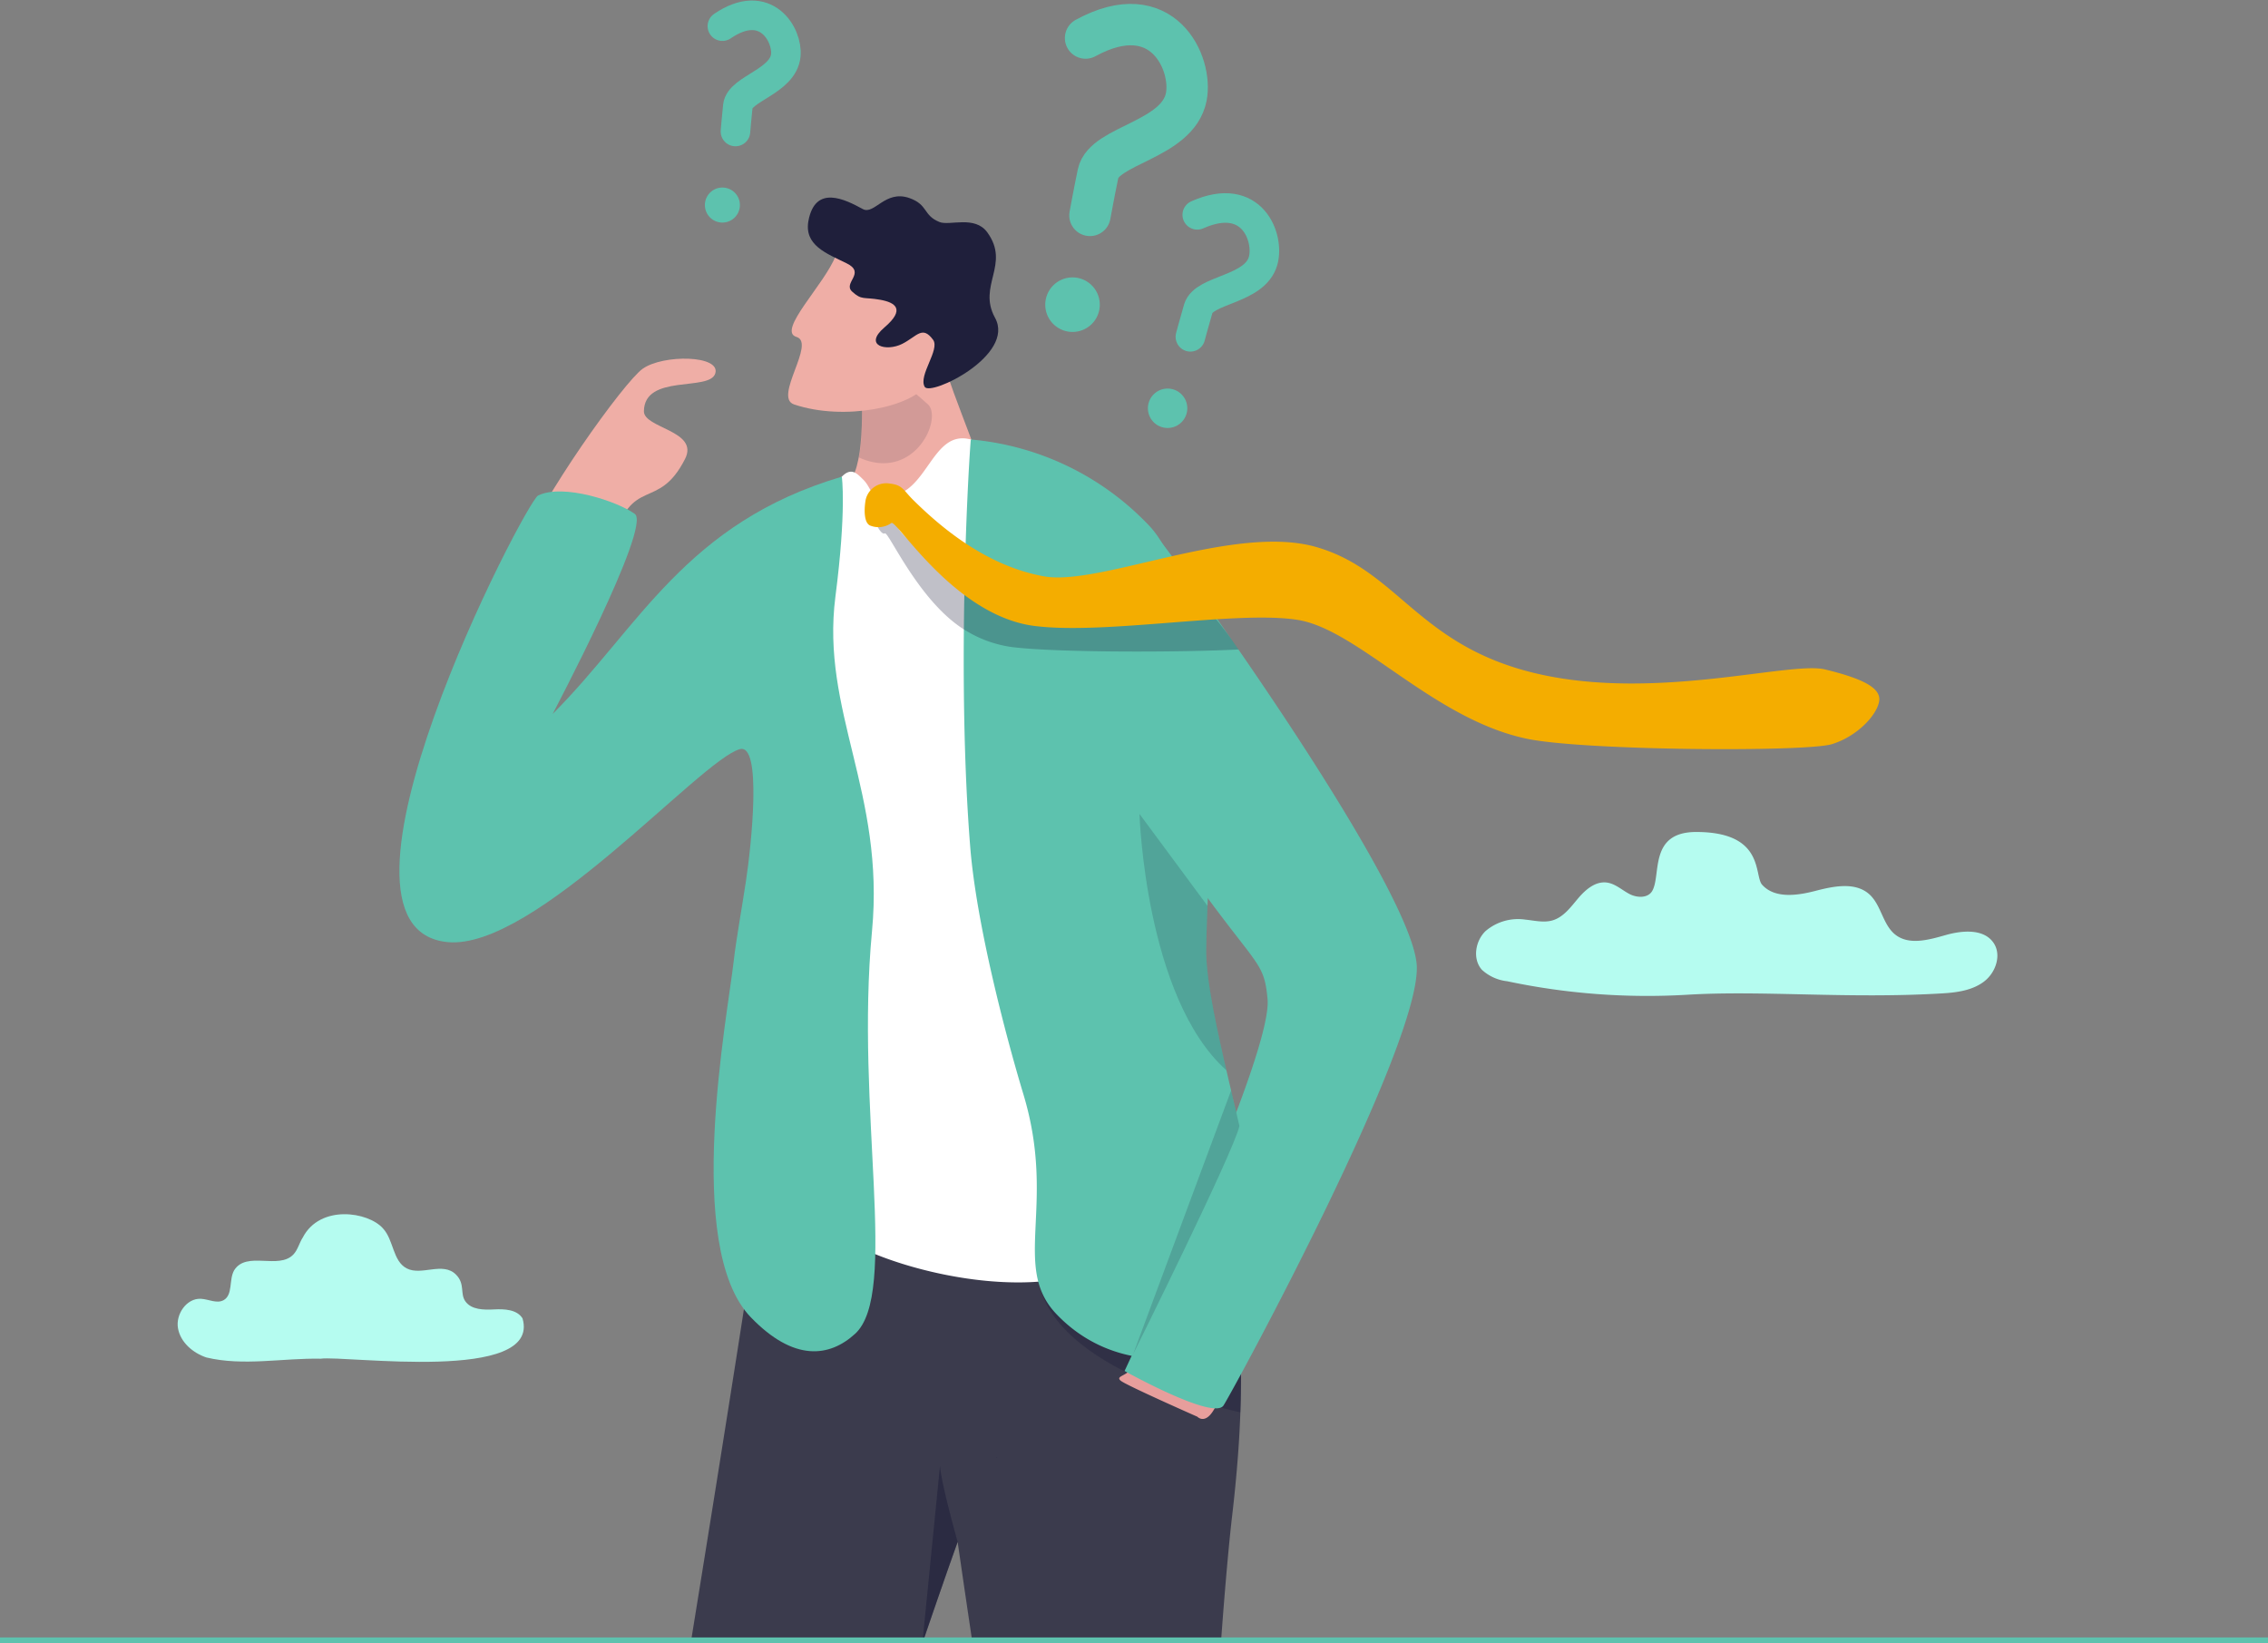 <svg xmlns="http://www.w3.org/2000/svg" width="383.532" height="277.89" viewBox="0 0 383.532 277.89">
  <rect x="0" y="0" width="383.532" height="277.89" fill="#808080" stroke="none"/>
  <g id="Grupo_23421" data-name="Grupo 23421" transform="translate(-727.91 -1293.271)">
    <g id="Grupo_23420" data-name="Grupo 23420" transform="translate(757.951 1295.858)">
      <path id="Trazado_4872" data-name="Trazado 4872" d="M571.765,1541.776c-6.4-.127-13.065,1.292-19.329-.212-2.285-.77-4.381-2.573-4.791-4.948s1.463-5.092,3.871-4.973c1.313.065,2.708.873,3.853.227,1.6-.906.858-3.454,1.778-5.052,2.1-3.34,7.527-.028,10.03-2.684.746-.8.978-1.946,1.576-2.861,2.916-5.6,11.066-4.371,13.563-1.526,1.818,1.954,1.636,5.523,4.005,6.752,2.5,1.307,6.1-1.186,8.328,1.045,1.589,1.589.654,3.221,1.6,4.537,1.029,1.431,3.11,1.45,4.871,1.358s3.865.018,4.79,1.518C609.116,1545.948,575.965,1541.188,571.765,1541.776Z" transform="translate(-547.589 -1314.606)" fill="#b5fcf0"/>
      <g id="Grupo_23416" data-name="Grupo 23416" transform="translate(37.501 30.604)">
        <path id="Trazado_4873" data-name="Trazado 4873" d="M934.48,580.81c3.578-9.477,17.758-29.241,20.914-31.483,3.464-2.46,13.241-2.322,12.28.79s-11.984.006-12.067,6.387c-.038,2.892,9.39,3.281,6.958,8.07-4.6,9.065-9.074,2.534-12.281,14.313-2.561,9.406-8.3,8.63-8.3,8.63Z" transform="translate(-914.26 -520.16)" fill="#efaea6"/>
        <path id="Trazado_4874" data-name="Trazado 4874" d="M1300.566,505.175l14.856-4.152c.138-6.779-7.111-21.016-8.185-27.087-1.178-6.661-9.4-12.8-9.4-12.8l-4.991,13.974.316,1.173s1.141,11.686-.92,17.013c-1.178,3.047-.471,7.552-3.716,12.217C1286.1,509.008,1300.566,505.175,1300.566,505.175Z" transform="translate(-1215.254 -446.584)" fill="#efaea6"/>
        <path id="Trazado_4875" data-name="Trazado 4875" d="M1319.958,566.07s.611,7.52-.339,11.949c9.227,4.21,14.125-6.267,11.8-8.869a67.5,67.5,0,0,0-6.765-5.424Z" transform="translate(-1241.94 -533.865)" fill="#1f1f3b" opacity="0.14"/>
        <g id="Grupo_23414" data-name="Grupo 23414" transform="translate(65.739)">
          <path id="Trazado_4876" data-name="Trazado 4876" d="M1247.628,430.919c-1.861,4.843-10,12.734-6.643,13.731s-3.942,10.228-.408,11.417c8.562,2.881,20.1.395,22.438-3.445s5.134-15.687,5.134-15.687Z" transform="translate(-1239.584 -420.871)" fill="#efaea6"/>
          <path id="Trazado_4877" data-name="Trazado 4877" d="M1274.146,381.069c-2.819-.5-3.091.121-4.732-1.377s2.43-3.142-.96-4.8-7.237-3.052-6.42-7.243c1.183-6.065,6.141-3.574,9.172-1.922,1.95,1.064,3.783-3.3,7.88-1.859,3.214,1.131,2.278,2.92,5.1,4.056,1.705.686,5.972-1.175,8.091,1.758,3.931,5.441-1.706,8.983,1.295,14.431,3.5,6.354-10.937,13.335-11.891,11.68-1.115-1.931,2.633-6.3,1.419-7.955-1.832-2.494-2.711-.575-5.227.693-2.687,1.353-6.612.305-3-2.781S1276.7,381.52,1274.146,381.069Z" transform="translate(-1258.59 -363.571)" fill="#1f1f3b"/>
        </g>
        <path id="Trazado_4878" data-name="Trazado 4878" d="M1222.021,1441.409c-.232,2.983-.54,6.228-.958,9.782-.5,4.272-1.185,11.794-1.854,20.982H1177.1c-.718-4.809-1.528-10.294-2.447-16.662l0,.008a.068.068,0,0,0-.005.015c0,.005,0,.011-.008.02a.107.107,0,0,1-.01.028c-.015.045-.038.109-.068.193l-.062.176c-.021.059-.045.123-.069.194-.347.966-1.072,3-2.064,5.846-.033.1-.069.2-.1.3s-.078.224-.117.338c-.077.221-.155.443-.234.667-.031.089-.063.178-.094.268l-.089.255c-.443,1.284-.927,2.691-1.446,4.209-.446,1.306-.919,2.692-1.409,4.147h-39.29c5.431-33.487,11.524-71.95,13.623-87.419,0,0,75.913-16.552,78.241,9.379a92.228,92.228,0,0,1,.367,9.663c-.059,4.027.163,7.757.382,11.85A181.092,181.092,0,0,1,1222.021,1441.409Z" transform="translate(-1080.253 -1227.975)" fill="#3b3b4d"/>
        <path id="Trazado_4879" data-name="Trazado 4879" d="M1475.223,1792.584a.336.336,0,0,0-.011.041,2.074,2.074,0,0,1-.211-.142A1.813,1.813,0,0,1,1475.223,1792.584Z" transform="translate(-1374.14 -1579.302)" fill="#1f1f3b" opacity="0.46"/>
        <path id="Trazado_4880" data-name="Trazado 4880" d="M1397.908,1814.95l0,.008a.078.078,0,0,0,0,.015l-.008.02a.116.116,0,0,1-.01.028c-.015.044-.038.109-.068.193-.018.051-.04.11-.063.176s-.044.124-.069.194c-.361,1.019-1.128,3.187-2.065,5.846-.033.1-.069.2-.1.3s-.078.224-.117.338q-.116.331-.234.667l-.094.268c-.03.084-.059.17-.089.255-.932,2.661-1.961,5.624-2.9,8.356h-.1l2.942-29.6S1394.82,1803.812,1397.908,1814.95Z" transform="translate(-1303.509 -1587.414)" fill="#1f1f3b" opacity="0.54"/>
        <path id="Trazado_4881" data-name="Trazado 4881" d="M1559.145,1622.046c-.629-.14-29.89-6.377-33.846-21.028,0,0,25.437,2.185,33.575,3.056C1559.229,1610.759,1559.4,1618.262,1559.145,1622.046Z" transform="translate(-1416.934 -1416.402)" fill="#1f1f3b" opacity="0.35"/>
        <path id="Trazado_4882" data-name="Trazado 4882" d="M1240.416,638.109c-6.576-1.784-7.218,9.081-13.848,9.606-3.5.277-2.726-1.248-4.38-2.861-1.018-.993-1.972-2.107-3.581-.456-32.72,33.574,1.351,118.223-2.814,124.131-3.406,4.832,24.284,15.375,41.675,11.134,23.85-5.817,22.4-31.718,21.71-36.665s-16.055-89.031-16.055-89.031A130.444,130.444,0,0,1,1240.416,638.109Z" transform="translate(-1143.792 -596.982)" fill="#fff"/>
        <path id="Trazado_4883" data-name="Trazado 4883" d="M838.762,687.69c2.865,2.1-13.907,33.833-13.907,33.833,14.611-14.611,22.426-32.3,48.909-40.132,0,0,.813,5.62-1.083,20.272-2.5,19.365,8.4,33.142,6.187,56.574-2.859,30.307,4.6,61.258-2.859,68.091-4.347,3.981-10.375,4.746-17.653-2.81-11.45-11.891-3.924-50.908-2.88-60.173.406-3.608,1.3-8.468,2.067-13.506.948-6.264,2.747-23.38-1.017-22.375-6.616,1.768-34.692,34.034-49.419,32.63-24.286-2.315,13.172-74.481,15.3-75.521C826.661,682.5,835.9,685.6,838.762,687.69Z" transform="translate(-798.948 -633.975)" fill="#5dc2ae"/>
        <path id="Trazado_4884" data-name="Trazado 4884" d="M1616.753,1692.855c-.635,1.185-2.6,1.185-1.617,1.984s12.94,6.074,12.94,6.074,1.155,1.254,2.557-.811a8.109,8.109,0,0,0,1.4-4.137Z" transform="translate(-1493.139 -1494.538)" fill="#e79e9c"/>
        <path id="Trazado_4885" data-name="Trazado 4885" d="M1487.713,790.041c-10.426,6.52-24.3,6.716-33.475-2.947-7.607-8.014.091-18.388-5.539-37.079-3.128-10.374-7.974-28.969-9.009-41.878-2.2-27.472-.519-61.148.095-68.907a47.2,47.2,0,0,1,30.174,14.586c5.72,5.958,9.317,23.187,9.927,35.781.194,4.133.309,7.455.367,10.262.115,5.734-.021,9.312-.206,13.233-.074,1.561-.152,3.179-.231,5v0c-.083,2.06-.165,4.392-.219,7.215-.086,4.616,1.475,12.2,3.412,20.588l0,0C1487.26,764.286,1493.3,786.547,1487.713,790.041Z" transform="translate(-1343.161 -598.104)" fill="#5dc2ae"/>
        <path id="Trazado_4886" data-name="Trazado 4886" d="M1489.453,728.634c36.561,59.947,38.565,52,39.478,61.809s-24.18,62.9-24.18,62.9,15.065,8.406,16.736,5.829,33.935-61.958,32.653-74.727c-1.413-14.065-40.728-68.675-45.356-74.04s-24.611-7.672-24.4,1.928A31.39,31.39,0,0,0,1489.453,728.634Z" transform="translate(-1382.124 -654.701)" fill="#5dc2ae"/>
        <path id="Trazado_4887" data-name="Trazado 4887" d="M1652.506,1106.963c-13.735-12.278-14.7-43.36-14.7-43.36l11.506,15.553v0c-.082,2.06-.165,4.392-.219,7.215C1649.007,1090.991,1650.569,1098.573,1652.506,1106.963Z" transform="translate(-1512.656 -959.165)" fill="#1f1f3b" opacity="0.18"/>
        <path id="Trazado_4888" data-name="Trazado 4888" d="M1648.592,1383.062c-.941,4.349-17.971,38.587-17.971,38.587l16.569-44.6Z" transform="translate(-1506.542 -1225.85)" fill="#1f1f3b" opacity="0.18"/>
        <g id="Grupo_23415" data-name="Grupo 23415" transform="translate(78.68 48.551)">
          <path id="Trazado_4889" data-name="Trazado 4889" d="M1339.974,724.971c.653-.362,5.957,12.1,14.1,16.676a20.163,20.163,0,0,0,7.3,2.537c7.619.973,28.691.921,38.4.421a77.874,77.874,0,0,0-7.283-9.215c-7.143,1.655-25.715,2.015-29.68,1.3a29.346,29.346,0,0,1-8.181-2.837,47.953,47.953,0,0,1-11.563-8.7c-1.495-1.48-1.569-3.577-3.488-3.79C1337.03,721.073,1339.134,725.433,1339.974,724.971Z" transform="translate(-1336.563 -716.52)" fill="#1f1f39" opacity="0.28"/>
          <path id="Trazado_4890" data-name="Trazado 4890" d="M1326.438,692.106a3.565,3.565,0,0,1,4.163-3.075c2.146.239,2.254,1.109,3.928,2.766,5.028,4.979,12.631,11.2,22.1,12.915s32.226-8.973,46.112-4.94,17.2,16.744,37.336,21.409,42.737-2.171,48.672-.721,9.476,3,9.14,5.326-3.64,5.961-8,7.307-41.783,1.109-51.51-.9c-15.879-3.281-28.545-18.46-38.812-20.111s-32.485,2.562-44.552,1.019c-13.457-1.721-23.23-17.931-24.167-17.412a3.754,3.754,0,0,1-3.508.471C1326.169,695.778,1326.247,693.425,1326.438,692.106Z" transform="translate(-1326.327 -688.998)" fill="#f4ad00"/>
        </g>
      </g>
      <path id="Trazado_4891" data-name="Trazado 4891" d="M2055.023,1111.625a114.3,114.3,0,0,1-30.428-2.288,7.519,7.519,0,0,1-4.27-1.941c-1.6-1.8-1.119-4.84.607-6.524a8.442,8.442,0,0,1,6.728-1.954c1.537.15,3.113.563,4.6.135,1.853-.535,3.081-2.23,4.323-3.706s2.925-2.934,4.84-2.7c1.435.173,2.566,1.253,3.843,1.93s3.132.748,3.864-.5c1.567-2.666-.632-9.977,7.439-9.977,11.65,0,9.747,7.359,11.149,8.92,2.126,2.367,5.911,1.846,8.99,1.045s6.746-1.561,9.122.555c2.06,1.835,2.272,5.2,4.463,6.878,2.332,1.786,5.644.833,8.469.031s6.468-1.1,8.108,1.34c1.375,2.043.35,5.009-1.605,6.506s-4.534,1.863-6.991,2.011C2082.312,1112.353,2067.824,1110.849,2055.023,1111.625Z" transform="translate(-1799.775 -945.999)" fill="#b5fcf0"/>
      <g id="Grupo_23417" data-name="Grupo 23417" transform="translate(146.709 1.572)">
        <path id="Trazado_4892" data-name="Trazado 4892" d="M1570.2,210.377c13.062-7.138,18.159,4.314,17.026,9.972-1.467,7.328-13.9,8.074-14.913,12.956-.679,3.259-1.372,7.063-1.372,7.063" transform="translate(-1563.374 -208.104)" fill="none" stroke="#5dc2ae" stroke-linecap="round" stroke-linejoin="round" stroke-width="7"/>
        <path id="Trazado_4896" data-name="Trazado 4896" d="M4.111,0A4.111,4.111,0,1,1,0,4.111,4.111,4.111,0,0,1,4.111,0Z" transform="translate(0 50.89) rotate(-82.371)" fill="#5dc2ae" stroke="#5dc2ae" stroke-width="1"/>
      </g>
      <g id="Grupo_23418" data-name="Grupo 23418" transform="translate(89.661)">
        <path id="Trazado_4893" data-name="Trazado 4893" d="M1154.457,205.928c7.356-5.021,11.067,1.5,10.726,4.932-.441,4.45-7.8,5.628-8.115,8.595-.212,1.98-.4,4.287-.4,4.287" transform="translate(-1151.998 -204.094)" fill="none" stroke="#5dc2ae" stroke-linecap="round" stroke-linejoin="round" stroke-width="5"/>
        <path id="Trazado_4894" data-name="Trazado 4894" d="M1153.476,359.721a2.46,2.46,0,1,1-2.221-2.677A2.459,2.459,0,0,1,1153.476,359.721Z" transform="translate(-1148.567 -327.405)" fill="#5dc2ae" stroke="#5dc2ae" stroke-width="1"/>
      </g>
      <g id="Grupo_23419" data-name="Grupo 23419" transform="translate(163.552 32.582)">
        <path id="Trazado_4895" data-name="Trazado 4895" d="M1683.4,417.122c9.363-4.172,12.223,3.972,11.131,7.793-1.415,4.948-9.987,4.768-10.958,8.062-.648,2.2-1.335,4.772-1.335,4.772" transform="translate(-1674.529 -415.963)" fill="none" stroke="#5dc2ae" stroke-linecap="round" stroke-linejoin="round" stroke-width="5"/>
        <path id="Trazado_4897" data-name="Trazado 4897" d="M2.831,0A2.831,2.831,0,1,1,0,2.831,2.831,2.831,0,0,1,2.831,0Z" transform="translate(0 32.792) rotate(-29.389)" fill="#5dc2ae" stroke="#5dc2ae" stroke-width="1"/>
      </g>
    </g>
    <path id="Trazado_4898" data-name="Trazado 4898" d="M-12343.09-10074.572h383.532" transform="translate(13071 11645.233)" fill="none" stroke="#5dc2ae" stroke-width="1"/>
  </g>
</svg>
